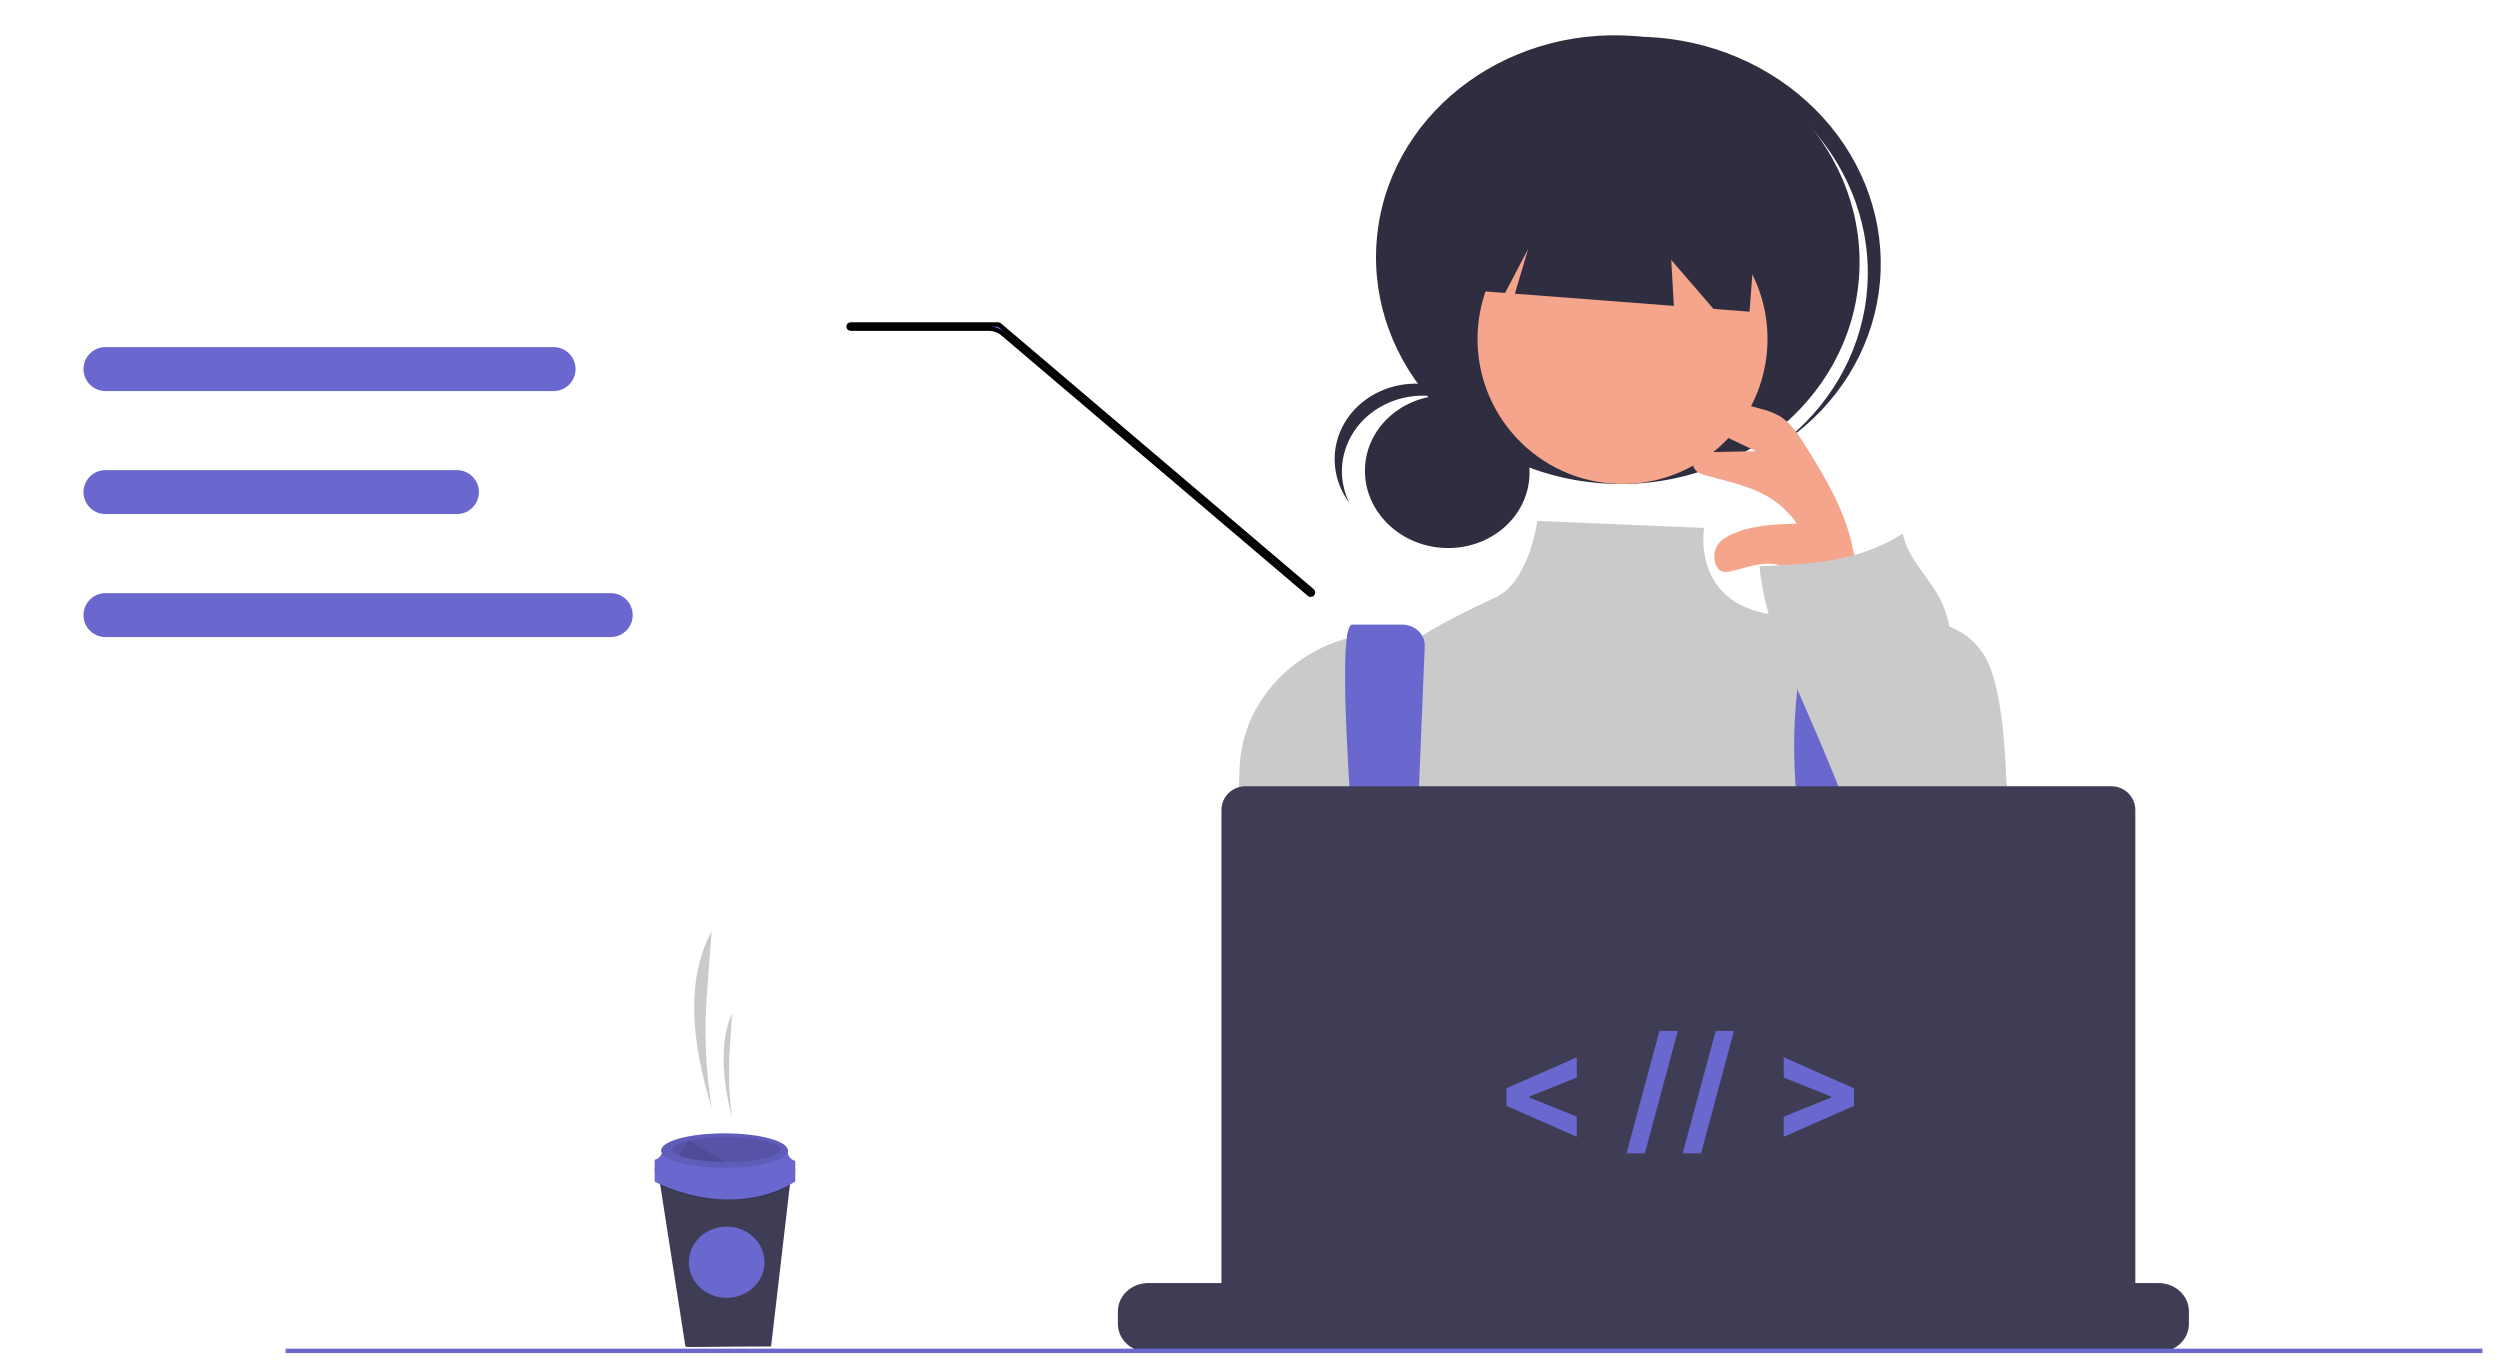 <svg width="569" height="312" viewBox="0 0 569 312" fill="none" xmlns="http://www.w3.org/2000/svg">
<g id="Component 5" filter="url(#filter0_d_219_2106)">
<path id="Vector" d="M325.477 86.105C322.243 85.858 319.005 86.393 316.08 87.658C313.154 88.922 310.641 90.874 308.786 93.322C306.931 95.769 305.798 98.629 305.497 101.621C305.196 104.613 305.738 107.635 307.07 110.392C305.594 108.389 304.581 106.127 304.094 103.75C303.608 101.374 303.659 98.935 304.244 96.59C304.83 94.244 305.937 92.043 307.495 90.126C309.053 88.21 311.028 86.621 313.294 85.46C315.56 84.298 318.067 83.591 320.656 83.382C323.244 83.173 325.858 83.467 328.329 84.246C330.801 85.025 333.077 86.271 335.011 87.905C336.946 89.54 338.497 91.526 339.566 93.738C337.975 91.571 335.882 89.759 333.443 88.438C331.003 87.116 328.281 86.319 325.477 86.105Z" fill="#2F2E41"/>
<path id="Vector_2" d="M328.064 120.678C317.744 119.887 309.973 111.489 310.706 101.921C311.439 92.352 320.4 85.237 330.719 86.027C341.039 86.818 348.811 95.216 348.077 104.784C347.344 114.353 338.384 121.468 328.064 120.678Z" fill="#2F2E41"/>
<path id="Vector_3" d="M413.71 26.823C405.008 16.236 392.252 9.154 378.136 7.071C364.019 4.988 349.646 8.067 338.05 15.658C338.529 15.297 339.003 14.932 339.499 14.583C351.067 6.456 365.692 2.962 380.159 4.87C394.627 6.778 407.751 13.931 416.648 24.757C425.544 35.583 429.484 49.195 427.601 62.601C425.718 76.006 418.167 88.108 406.607 96.244C406.111 96.593 405.604 96.918 405.099 97.249C416.109 88.943 423.161 76.956 424.768 63.816C426.374 50.676 422.409 37.412 413.71 26.823Z" fill="#2F2E41"/>
<path id="Vector_4" d="M349.903 114.571L387.846 116.152C387.846 116.152 384.679 134.346 405.206 136.076C425.733 137.806 444.394 132.615 451.858 145.592C459.323 158.569 456.105 204.776 456.105 204.776C456.105 204.776 442.11 251.492 430.913 258.413C419.717 265.334 321.747 255.818 321.747 255.818L280.745 207.816L282.134 170.798C282.859 151.466 301.895 136.953 322.396 140.53C322.799 140.6 323.204 140.676 323.613 140.757C323.613 140.757 328.117 137.636 340.474 131.907C348.032 128.403 349.903 114.571 349.903 114.571Z" fill="#CACACA"/>
<path id="Vector_5" d="M432.264 135.211C432.264 135.211 423.246 150.382 426.979 172.01C430.711 193.638 415.051 239.38 415.051 239.38L403.855 236.785C403.855 236.785 411.319 191.799 409.453 181.418C407.587 171.036 407.072 140.401 416.403 135.211C425.733 130.02 432.264 135.211 432.264 135.211Z" fill="#6A67CE"/>
<path id="Vector_6" d="M324.269 143.166L320.347 238.948L312.883 243.273C312.883 243.273 302.153 138.162 307.751 138.162H319.142C319.816 138.162 320.484 138.285 321.106 138.524C321.729 138.763 322.295 139.114 322.772 139.556C323.249 139.998 323.627 140.523 323.885 141.1C324.143 141.678 324.276 142.297 324.276 142.922C324.276 143.003 324.273 143.084 324.269 143.166Z" fill="#6A67CE"/>
<path id="Vector_7" d="M409.92 237.218C407.343 237.218 405.254 235.281 405.254 232.892C405.254 230.503 407.343 228.566 409.92 228.566C412.496 228.566 414.585 230.503 414.585 232.892C414.585 235.281 412.496 237.218 409.92 237.218Z" fill="#6A67CE"/>
<path id="pelo" d="M364.311 105.991C333.997 103.668 311.168 79 313.322 50.893C315.476 22.785 341.797 1.883 372.111 4.206C402.425 6.529 425.254 31.198 423.1 59.305C420.946 87.412 394.626 108.314 364.311 105.991Z" fill="#2F2E41"/>
<path id="cabeza" d="M366.765 106.056C348.593 104.663 334.99 88.803 336.382 70.631C337.775 52.459 353.635 38.856 371.807 40.248C389.98 41.641 403.582 57.501 402.19 75.673C400.797 93.846 384.937 107.448 366.765 106.056Z" fill="#F4A58B"/>
<g id="mano" filter="url(#filter1_d_219_2106)">
<path d="M414.268 96.024C412.528 93.248 410.686 90.384 408.248 88.818C406.862 88.013 405.418 87.436 403.952 87.102C398.961 85.68 393.889 84.252 388.918 84.69C388.109 84.766 387.201 84.963 386.808 85.862C386 87.709 388.066 89.721 389.7 90.5L402.696 96.701L391.657 96.901C390.053 96.928 387.908 97.851 388.356 99.923C388.651 101.282 389.901 101.848 390.949 102.125C398.387 104.21 406.795 105.435 411.915 113.17C406.758 113.336 401.491 113.521 396.771 115.788C395.479 116.412 394.174 117.266 393.513 118.829C392.851 120.392 393.133 122.811 394.43 123.762C395.229 124.334 396.163 124.205 397.016 124.004C400.496 123.222 403.955 121.717 407.544 122.512C411.133 123.308 414.879 127.535 414.415 132.132C417.465 132.013 420.948 131.093 423.443 128.938C426.189 126.54 425.546 122.956 424.669 118.651C422.92 110.223 418.489 102.803 414.268 96.024Z" fill="#F4A58B"/>
</g>
<path id="Vector_8" d="M316.615 241.543C314.038 241.543 311.95 239.606 311.95 237.217C311.95 234.829 314.038 232.892 316.615 232.892C319.191 232.892 321.28 234.829 321.28 237.217C321.28 239.606 319.191 241.543 316.615 241.543Z" fill="#6A67CE"/>
<path id="Vector_9" d="M400.696 34.161L398.185 66.939L389.997 66.312L380.371 55.163L380.973 65.621L344.784 62.847L347.81 52.667L342.552 62.676L336.783 62.234L339.295 29.456L400.696 34.161Z" fill="#2F2E41"/>
<path id="Vector_10" d="M254.434 294.438V297.336C254.432 298.131 254.591 298.92 254.902 299.661C255.041 299.991 255.208 300.31 255.402 300.616C256.015 301.571 256.886 302.362 257.929 302.911C258.971 303.46 260.15 303.748 261.349 303.747H491.28C492.479 303.748 493.658 303.46 494.7 302.911C495.743 302.361 496.614 301.571 497.227 300.616C497.421 300.31 497.588 299.991 497.727 299.661C498.038 298.92 498.197 298.131 498.195 297.336V294.438C498.195 293.596 498.017 292.762 497.67 291.985C497.322 291.207 496.813 290.5 496.172 289.905C495.53 289.309 494.768 288.837 493.929 288.515C493.091 288.192 492.192 288.026 491.284 288.026H478.026V286.675C478.026 286.64 478.019 286.605 478.005 286.573C477.99 286.54 477.969 286.511 477.942 286.486C477.916 286.461 477.884 286.442 477.849 286.428C477.814 286.415 477.777 286.408 477.739 286.408H470.823C470.747 286.408 470.673 286.436 470.619 286.486C470.565 286.536 470.535 286.603 470.535 286.674V288.026H466.214V286.675C466.215 286.64 466.207 286.605 466.193 286.573C466.178 286.54 466.157 286.511 466.13 286.486C466.104 286.461 466.072 286.442 466.037 286.428C466.002 286.415 465.965 286.408 465.927 286.408H459.011C458.935 286.408 458.861 286.436 458.807 286.486C458.753 286.536 458.723 286.603 458.723 286.674V288.026H454.397V286.675C454.397 286.64 454.39 286.605 454.376 286.573C454.361 286.54 454.34 286.511 454.313 286.486C454.287 286.461 454.255 286.442 454.22 286.428C454.185 286.415 454.148 286.408 454.11 286.408H447.194C447.118 286.408 447.044 286.436 446.99 286.486C446.936 286.536 446.906 286.603 446.906 286.674V288.026H442.585V286.675C442.586 286.64 442.578 286.605 442.564 286.573C442.549 286.54 442.528 286.511 442.501 286.486C442.475 286.461 442.443 286.442 442.408 286.428C442.373 286.415 442.336 286.408 442.298 286.408H435.382C435.306 286.408 435.232 286.436 435.178 286.486C435.124 286.536 435.094 286.603 435.094 286.674V288.026H430.774V286.675C430.774 286.64 430.766 286.605 430.752 286.573C430.737 286.54 430.716 286.511 430.69 286.486C430.663 286.461 430.631 286.442 430.596 286.428C430.561 286.415 430.524 286.408 430.486 286.408H423.57C423.494 286.408 423.42 286.436 423.366 286.486C423.312 286.536 423.282 286.603 423.282 286.674V288.026H418.956V286.675C418.957 286.64 418.949 286.605 418.935 286.573C418.92 286.54 418.899 286.511 418.872 286.486C418.846 286.461 418.814 286.442 418.779 286.428C418.744 286.415 418.707 286.408 418.669 286.408H411.753C411.677 286.408 411.603 286.436 411.549 286.486C411.495 286.536 411.465 286.603 411.465 286.674V288.026H407.145V286.675C407.145 286.64 407.137 286.605 407.123 286.573C407.108 286.54 407.087 286.511 407.061 286.486C407.034 286.461 407.002 286.442 406.967 286.428C406.932 286.415 406.895 286.408 406.857 286.408H352.688C352.65 286.408 352.613 286.415 352.578 286.428C352.543 286.441 352.511 286.461 352.484 286.486C352.458 286.51 352.436 286.54 352.422 286.572C352.407 286.604 352.4 286.639 352.4 286.674V288.026H348.075V286.675C348.075 286.64 348.067 286.605 348.053 286.573C348.038 286.541 348.017 286.511 347.991 286.486C347.964 286.461 347.932 286.442 347.897 286.428C347.862 286.415 347.825 286.408 347.787 286.408H340.871C340.795 286.408 340.722 286.437 340.668 286.487C340.614 286.537 340.583 286.604 340.583 286.675V288.026H336.263V286.675C336.263 286.64 336.255 286.605 336.241 286.573C336.226 286.541 336.205 286.511 336.179 286.486C336.152 286.461 336.12 286.442 336.085 286.428C336.05 286.415 336.013 286.408 335.975 286.408H329.059C329.021 286.408 328.984 286.415 328.949 286.428C328.914 286.441 328.882 286.461 328.855 286.486C328.829 286.51 328.807 286.54 328.793 286.572C328.778 286.604 328.771 286.639 328.771 286.674V288.026H324.451V286.675C324.451 286.64 324.443 286.605 324.429 286.573C324.415 286.541 324.393 286.511 324.367 286.486C324.34 286.461 324.308 286.442 324.273 286.428C324.238 286.415 324.201 286.408 324.163 286.408H317.247C317.209 286.408 317.172 286.415 317.137 286.428C317.102 286.441 317.07 286.461 317.043 286.486C317.017 286.51 316.995 286.54 316.981 286.572C316.966 286.604 316.959 286.639 316.959 286.674V288.026H312.634V286.675C312.634 286.64 312.626 286.605 312.612 286.573C312.597 286.541 312.576 286.511 312.55 286.486C312.523 286.461 312.491 286.442 312.456 286.428C312.421 286.415 312.384 286.408 312.346 286.408H305.43C305.354 286.409 305.282 286.437 305.229 286.487C305.176 286.537 305.146 286.605 305.147 286.675V288.026H300.822V286.675C300.822 286.64 300.814 286.605 300.8 286.573C300.786 286.541 300.764 286.511 300.738 286.486C300.711 286.461 300.679 286.442 300.644 286.428C300.609 286.415 300.572 286.408 300.534 286.408H293.618C293.58 286.408 293.543 286.415 293.508 286.428C293.473 286.441 293.441 286.461 293.414 286.486C293.388 286.51 293.366 286.54 293.352 286.572C293.337 286.605 293.33 286.639 293.33 286.674V288.026H289.01V286.675C289.01 286.64 289.002 286.605 288.988 286.573C288.974 286.541 288.952 286.511 288.926 286.486C288.899 286.461 288.867 286.442 288.832 286.428C288.798 286.415 288.76 286.408 288.722 286.408H281.806C281.768 286.408 281.731 286.415 281.696 286.428C281.661 286.441 281.629 286.461 281.603 286.486C281.576 286.51 281.554 286.54 281.54 286.572C281.525 286.605 281.518 286.639 281.518 286.674V288.026H261.349C259.515 288.026 257.757 288.701 256.46 289.902C255.163 291.104 254.434 292.734 254.434 294.434L254.434 294.438Z" fill="#3F3D56"/>
<path id="Vector_11" d="M65 302.955H565V303.955H65V302.955Z" fill="#6A67CE"/>
<g id="Vector_12">
<path d="M298.662 131.252C298.469 131.413 298.188 131.411 297.997 131.249L228.27 71.991C227.366 71.223 226.218 70.801 225.032 70.801H193.611C193.347 70.801 193.133 70.588 193.133 70.324C193.133 70.06 193.347 69.847 193.611 69.847H227.124C227.265 69.847 227.401 69.897 227.508 69.988L298.666 130.462C298.91 130.669 298.908 131.047 298.662 131.252Z" fill="#6C63FF"/>
<path d="M298.662 131.252C298.469 131.413 298.188 131.411 297.997 131.249L228.27 71.991C227.366 71.223 226.218 70.801 225.032 70.801H193.611C193.347 70.801 193.133 70.588 193.133 70.324C193.133 70.06 193.347 69.847 193.611 69.847H227.124C227.265 69.847 227.401 69.897 227.508 69.988L298.666 130.462C298.91 130.669 298.908 131.047 298.662 131.252Z" stroke="black"/>
</g>
<path id="Vector_13" d="M161.969 248.058C160.601 239.509 160.239 230.847 160.891 222.225L161.969 207.955C156.027 218.919 157.37 233.35 161.969 248.058V248.058Z" fill="#CACACA"/>
<path id="Vector_14" d="M166.604 250.445C165.945 245.344 165.771 240.198 166.085 235.068L166.604 226.575C163.744 233.101 164.39 241.691 166.604 250.445Z" fill="#CACACA"/>
<path id="Vector_15" d="M434.493 219.822C427.836 198.67 420.029 177.887 411.107 157.56C406.503 147.007 401.485 136.329 400.469 124.87C412.397 124.434 423.047 123.82 433.077 117.438C434.21 123.36 439.463 127.704 442.003 133.196C443.705 136.875 443.954 141.02 445.018 144.92C446.082 148.82 447.975 152.463 449.689 156.145C458.19 174.393 462.69 194.195 462.906 214.296C453.091 217.063 444.714 219.717 434.493 219.822Z" fill="#CACACA"/>
<path id="Vector_16" d="M283.426 174.955H480.574C481.286 174.955 481.992 175.095 482.65 175.366C483.309 175.637 483.907 176.034 484.411 176.535C484.915 177.036 485.314 177.631 485.587 178.286C485.86 178.94 486 179.642 486 180.35V289.56C486 290.991 485.428 292.363 484.411 293.375C483.393 294.387 482.013 294.955 480.574 294.955H283.426C281.987 294.955 280.607 294.387 279.589 293.375C278.572 292.363 278 290.991 278 289.56V180.35C278 178.919 278.572 177.547 279.589 176.535C280.607 175.524 281.987 174.955 283.426 174.955Z" fill="#3F3D56"/>
<path id="&#60; // &#62;" d="M342.875 247.693V243.693L358.875 236.648V241.25L347.92 245.648L348.068 245.409V245.977L347.92 245.739L358.875 250.136V254.739L342.875 247.693ZM381.864 230.636L374.364 258.5H370.194L377.694 230.636H381.864ZM394.653 230.636L387.153 258.5H382.983L390.483 230.636H394.653ZM421.975 247.693L405.975 254.739V250.136L416.93 245.739L416.782 245.977V245.409L416.93 245.648L405.975 241.25V236.648L421.975 243.693V247.693Z" fill="#6A67CE"/>
<g id="Component 1">
<path id="Vector_17" d="M180 263.955L179.738 266.092L175.5 302.455C161 302.455 156.075 302.742 156 302.455L150.305 265.93L150 263.955H180Z" fill="#3F3D56"/>
<path id="Vector_18" opacity="0.1" d="M180.167 263.672L179.9 265.824C167.173 272.787 153.597 267.367 149.947 265.661L149.637 263.672H180.167Z" fill="black"/>
<path id="Vector_19" d="M149 261.784V264.921C149 264.921 165.833 274.13 181 264.921V261.784H149Z" fill="#6A67CE"/>
<path id="Vector_20" d="M150.957 257.641C150.957 257.641 150.467 259.758 149 259.943V262.612H181V260.219C181 260.219 179.043 259.758 179.333 257.641H150.957Z" fill="#6A67CE"/>
<path id="Vector_21" d="M164.903 261.784C172.875 261.784 179.337 260.032 179.337 257.87C179.337 255.708 172.875 253.955 164.903 253.955C156.932 253.955 150.47 255.708 150.47 257.87C150.47 260.032 156.932 261.784 164.903 261.784Z" fill="#6A67CE"/>
<path id="Vector_22" opacity="0.1" d="M164.903 261.784C172.875 261.784 179.337 260.032 179.337 257.87C179.337 255.708 172.875 253.955 164.903 253.955C156.932 253.955 150.47 255.708 150.47 257.87C150.47 260.032 156.932 261.784 164.903 261.784Z" fill="black"/>
<path id="Vector_23" opacity="0.1" d="M177.573 257.641C177.573 259.209 172.1 260.495 165.343 260.495H164.983C160.447 260.464 156.527 259.868 154.527 258.977C153.623 258.575 153.11 258.121 153.11 257.641C153.11 256.844 154.51 256.123 156.777 255.605C159.593 255.026 162.471 254.751 165.353 254.786C172.1 254.786 177.573 256.063 177.573 257.641Z" fill="black"/>
<path id="Vector_24" opacity="0.1" d="M164.983 260.495C160.447 260.464 156.527 259.868 154.527 258.977L156.767 255.593L164.983 260.495Z" fill="black"/>
<path id="Vector_25" d="M165.39 291.387C170.145 291.387 174 287.76 174 283.285C174 278.811 170.145 275.184 165.39 275.184C160.635 275.184 156.78 278.811 156.78 283.285C156.78 287.76 160.635 291.387 165.39 291.387Z" fill="#6A67CE"/>
</g>
<g id="c3">
<path id="Vector_26" d="M81.5 141H24C21.239 141 19 138.761 19 136C19 133.239 21.239 131 24 131H81.5H139C141.761 131 144 133.239 144 136C144 138.761 141.761 141 139 141H81.5Z" fill="#6A67CE"/>
<path id="Vector_27" d="M64 113H24C21.239 113 19 110.761 19 108C19 105.239 21.239 103 24 103H64H104C106.761 103 109 105.239 109 108C109 110.761 106.761 113 104 113H64Z" fill="#6A67CE"/>
<path id="Vector_28" d="M75 85H24C21.239 85 19 82.761 19 80C19 77.239 21.239 75 24 75H75H126C128.761 75 131 77.239 131 80C131 82.761 128.761 85 126 85H75Z" fill="#6A67CE"/>
</g>
</g>
<defs>
<filter id="filter0_d_219_2106" x="-4" y="0" width="573" height="311.955" filterUnits="userSpaceOnUse" color-interpolation-filters="sRGB">
<feFlood flood-opacity="0" result="BackgroundImageFix"/>
<feColorMatrix in="SourceAlpha" type="matrix" values="0 0 0 0 0 0 0 0 0 0 0 0 0 0 0 0 0 0 127 0" result="hardAlpha"/>
<feOffset dy="4"/>
<feGaussianBlur stdDeviation="2"/>
<feComposite in2="hardAlpha" operator="out"/>
<feColorMatrix type="matrix" values="0 0 0 0 0 0 0 0 0 0 0 0 0 0 0 0 0 0 0.25 0"/>
<feBlend mode="normal" in2="BackgroundImageFix" result="effect1_dropShadow_219_2106"/>
<feBlend mode="normal" in="SourceGraphic" in2="effect1_dropShadow_219_2106" result="shape"/>
</filter>
<filter id="filter1_d_219_2106" x="379.627" y="82.609" width="46.797" height="55.523" filterUnits="userSpaceOnUse" color-interpolation-filters="sRGB">
<feFlood flood-opacity="0" result="BackgroundImageFix"/>
<feColorMatrix in="SourceAlpha" type="matrix" values="0 0 0 0 0 0 0 0 0 0 0 0 0 0 0 0 0 0 127 0" result="hardAlpha"/>
<feOffset dx="-3" dy="2"/>
<feGaussianBlur stdDeviation="2"/>
<feComposite in2="hardAlpha" operator="out"/>
<feColorMatrix type="matrix" values="0 0 0 0 0 0 0 0 0 0 0 0 0 0 0 0 0 0 0.25 0"/>
<feBlend mode="normal" in2="BackgroundImageFix" result="effect1_dropShadow_219_2106"/>
<feBlend mode="normal" in="SourceGraphic" in2="effect1_dropShadow_219_2106" result="shape"/>
</filter>
</defs>
</svg>
